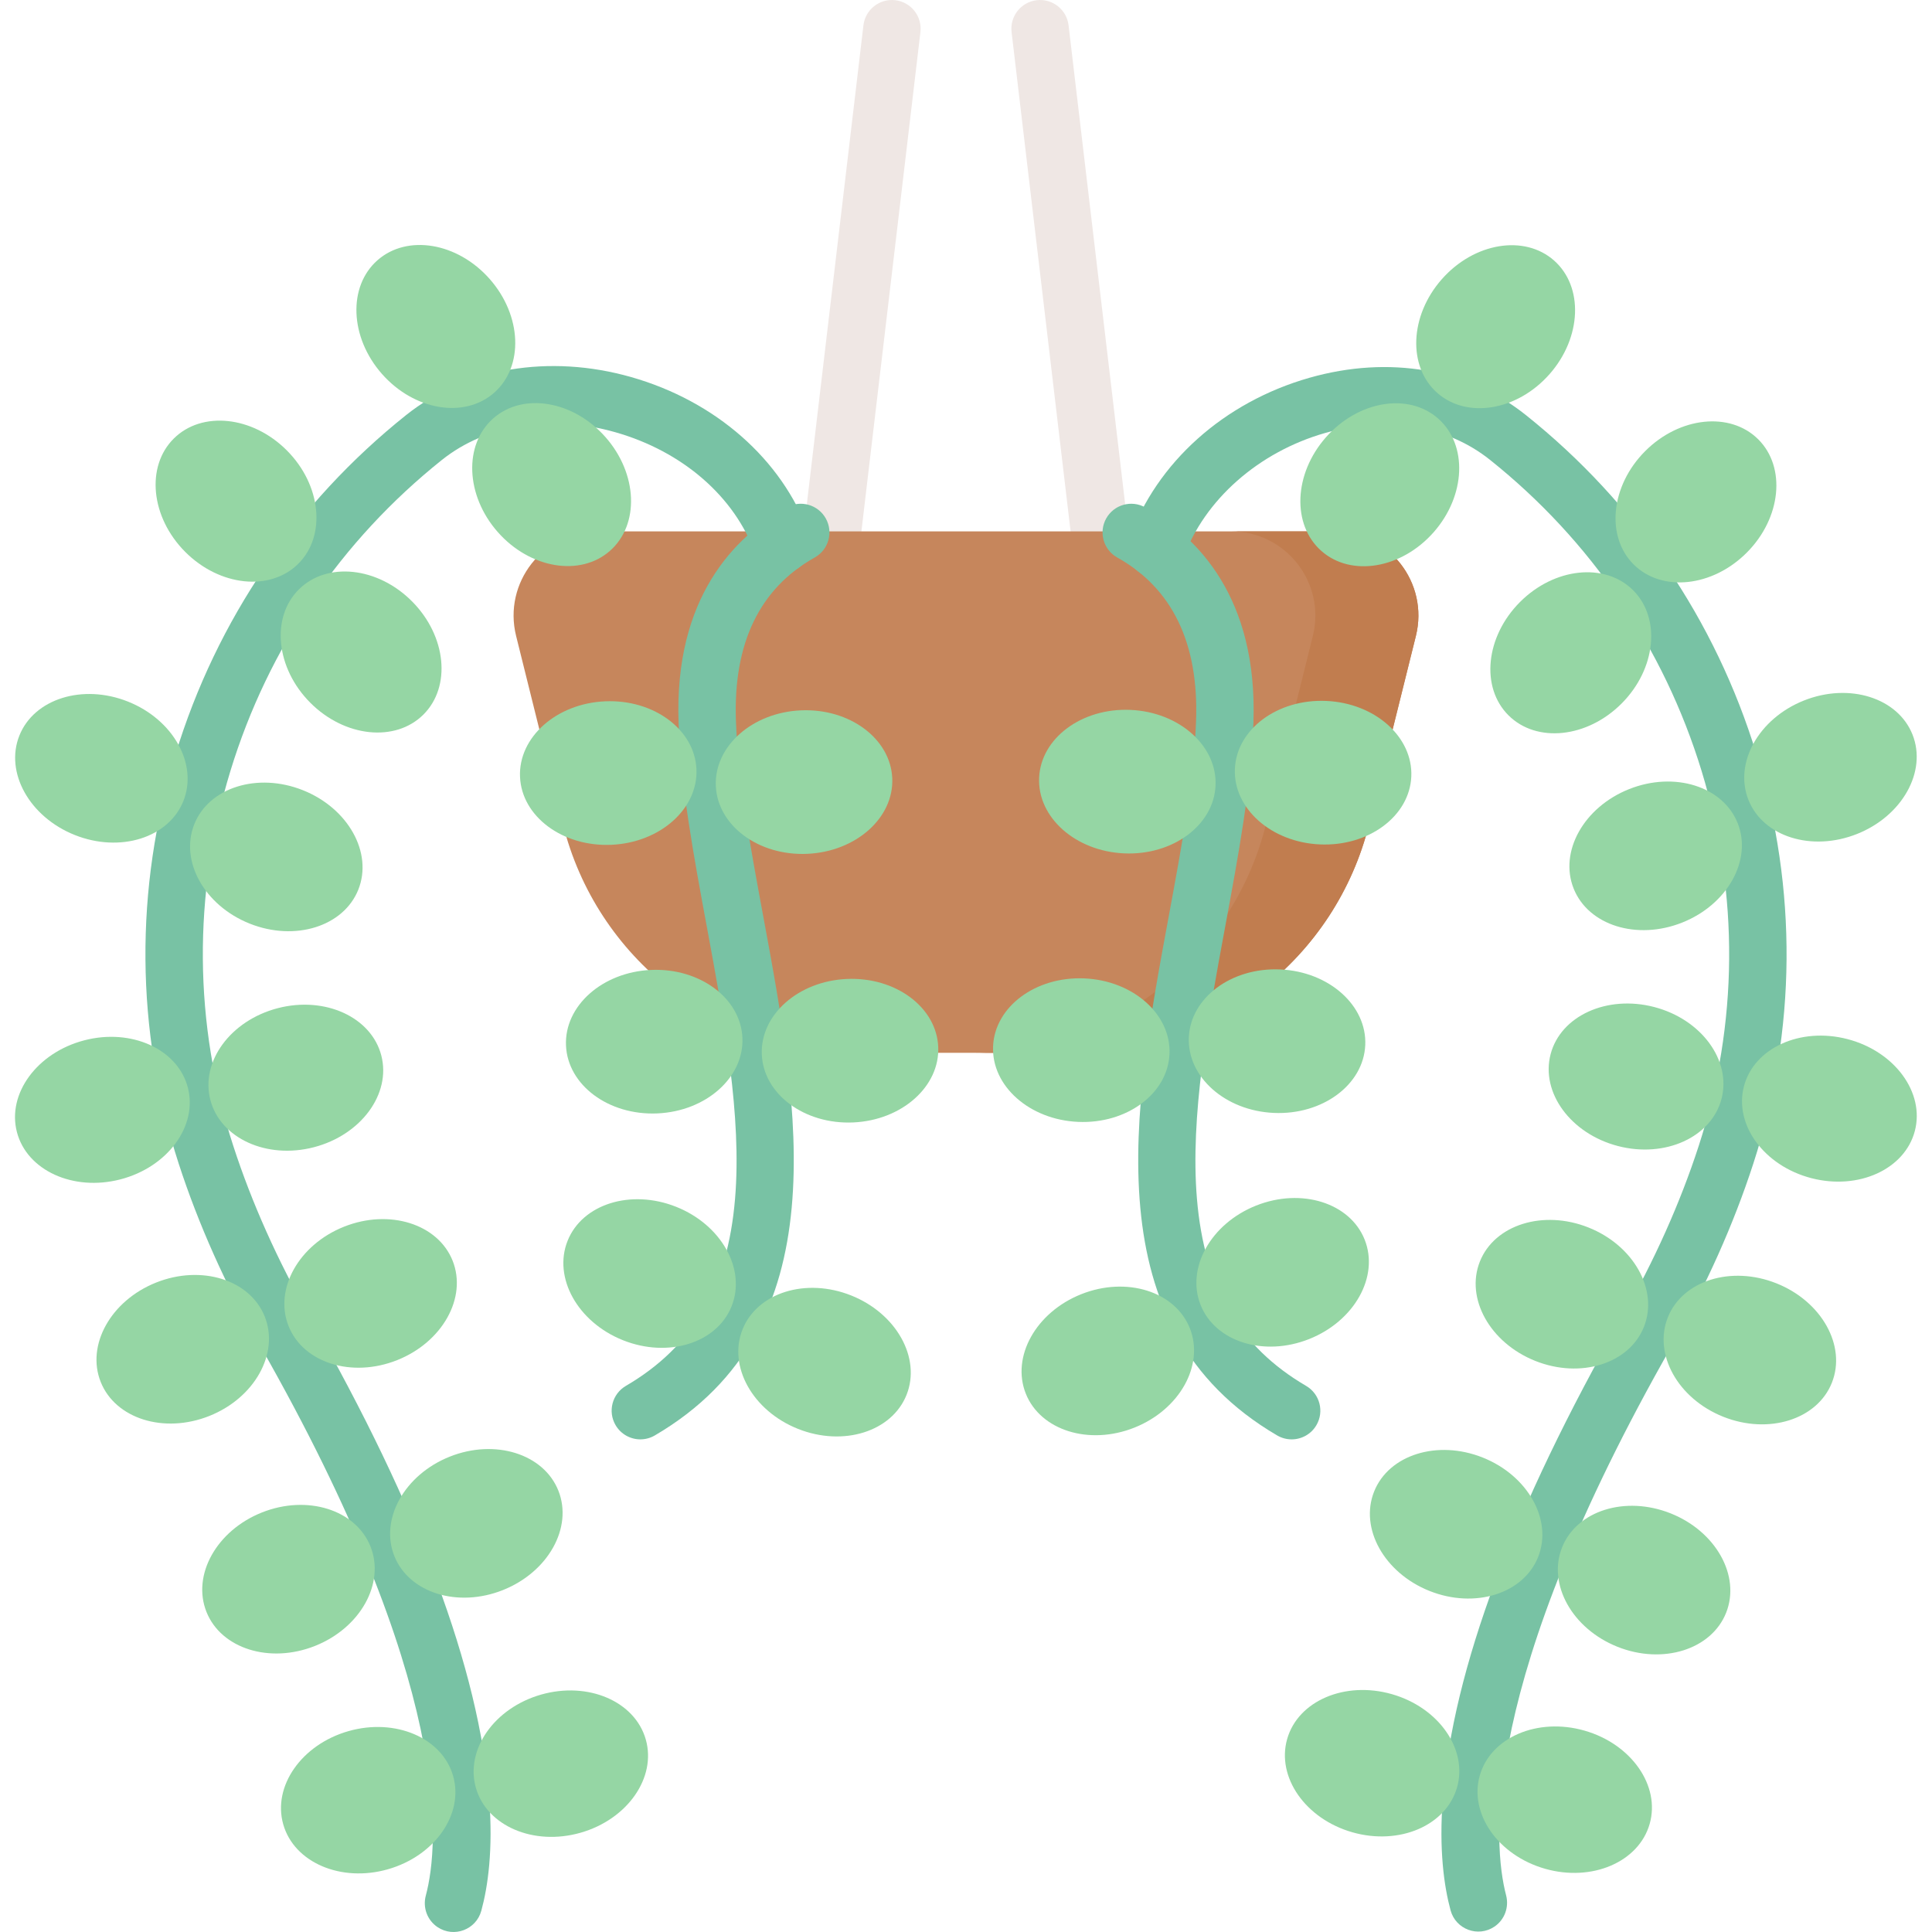 <svg id="Capa_1" enable-background="new 0 0 512 512" height="512" viewBox="0 0 512 512" width="512" xmlns="http://www.w3.org/2000/svg"><g><g><g><path d="m218.504 166.446c-.298 0-.599-.018-.902-.053-4.172-.493-7.153-4.274-6.66-8.444l17.875-151.236c.493-4.172 4.273-7.147 8.444-6.66 4.172.493 7.153 4.274 6.66 8.444l-17.875 151.236c-.457 3.867-3.741 6.713-7.542 6.713z" fill="#efe7e4"/></g><g><path d="m293.495 166.446c-3.801 0-7.085-2.845-7.542-6.713l-17.874-151.236c-.493-4.171 2.488-7.951 6.66-8.444 4.165-.49 7.951 2.488 8.444 6.66l17.874 151.236c.493 4.171-2.488 7.951-6.66 8.444-.303.035-.604.053-.902.053z" fill="#efe7e4"/></g></g><path d="m285.256 279.007h-58.512c-36.72 0-68.718-25.016-77.58-60.65l-12.389-49.821c-3.503-14.086 7.154-27.717 21.669-27.717h195.112c14.515 0 25.172 13.631 21.669 27.717l-12.389 49.821c-8.862 35.635-40.86 60.65-77.58 60.65z" fill="#c6865c"/><path d="m353.556 140.818h-27.309c14.515 0 25.172 13.631 21.669 27.717l-12.389 49.821c-8.862 35.635-40.86 60.651-77.58 60.651h27.309c36.72 0 68.718-25.015 77.58-60.651l12.389-49.821c3.503-14.086-7.154-27.717-21.669-27.717z" fill="#c17d4f"/><g><path d="m115.992 510.732c-2.751-1.817-4.002-5.185-3.151-8.37 3.627-13.572 7.271-55.988-43.954-145.82-9.069-15.902-16.313-32.112-21.533-48.177-11.463-35.283-11.751-72.808-.831-108.518 10.867-35.536 31.998-66.608 61.109-89.854 15.626-12.48 37.91-16.246 59.611-10.071 22.39 6.369 39.962 21.812 47.09 41.357 1.349 3.7-.056 7.943-3.573 9.715-4.162 2.098-9.096.036-10.615-4.223-5.389-15.106-19.244-27.152-37.064-32.221-16.985-4.833-34.164-2.092-45.959 7.326-26.704 21.327-46.088 49.826-56.055 82.418-10.002 32.709-9.742 67.071.752 99.371 4.9 15.083 11.724 30.338 20.28 45.343 28.886 50.655 44.877 93.544 47.531 127.472 1.08 13.809-.343 23.547-2.078 29.892-1.37 5.011-7.225 7.223-11.56 4.36z" fill="#78c2a4"/></g><g><path d="m169.706 381.446c-2.614 0-5.158-1.349-6.572-3.768-2.12-3.626-.898-8.284 2.727-10.403 17.781-10.394 26.976-26.156 28.937-49.606 1.825-21.813-2.894-47.294-7.458-71.936-3.55-19.166-6.903-37.27-7.51-54.159-1.197-33.293 14.928-49.432 28.667-57.108 3.663-2.051 8.299-.738 10.347 2.929 2.049 3.667.738 8.3-2.929 10.347-14.598 8.157-21.626 22.72-20.886 43.285.567 15.769 3.821 33.337 7.265 51.936 9.449 51.02 20.159 108.849-28.758 137.441-1.206.707-2.527 1.042-3.83 1.042z" fill="#78c2a4"/></g><g fill="#95d6a4"><ellipse cx="115.54" cy="86.514" rx="19.032" ry="23.4" transform="matrix(.75 -.661 .661 .75 -28.342 98.006)"/><ellipse cx="146.244" cy="128.419" rx="19.032" ry="23.4" transform="matrix(.75 -.661 .661 .75 -48.381 128.774)"/><g><ellipse cx="62.557" cy="132.858" rx="19.032" ry="23.4" transform="matrix(.709 -.705 .705 .709 -75.467 82.718)"/><ellipse cx="95.713" cy="172.851" rx="19.032" ry="23.4" transform="matrix(.709 -.705 .705 .709 -94.02 117.716)"/></g><g><ellipse cx="161.254" cy="204.822" rx="23.4" ry="19.032" transform="matrix(.999 -.044 .044 .999 -8.917 7.346)"/><ellipse cx="213.149" cy="207.2" rx="23.4" ry="19.032" transform="matrix(.999 -.044 .044 .999 -8.972 9.648)"/></g><g><ellipse cx="173.459" cy="276.004" rx="23.4" ry="19.032" transform="matrix(.999 -.044 .044 .999 -12.059 7.957)"/><ellipse cx="225.354" cy="278.381" rx="23.4" ry="19.032" transform="matrix(.999 -.044 .044 .999 -12.114 10.259)"/></g><ellipse cx="172.149" cy="337.352" rx="19.032" ry="23.4" transform="matrix(.37 -.929 .929 .37 -204.944 372.605)"/><ellipse cx="218.495" cy="360.82" rx="19.032" ry="23.4" transform="matrix(.37 -.929 .929 .37 -197.535 430.462)"/><g><ellipse cx="26.893" cy="203.531" rx="19.032" ry="23.4" transform="matrix(.37 -.929 .929 .37 -172.163 153.284)"/><ellipse cx="73.239" cy="226.999" rx="19.032" ry="23.4" transform="matrix(.37 -.929 .929 .37 -164.755 211.141)"/></g><g><ellipse cx="27.186" cy="294.017" rx="23.4" ry="19.032" transform="matrix(.968 -.252 .252 .968 -73.275 16.361)"/><ellipse cx="78.431" cy="285.492" rx="23.4" ry="19.032" transform="matrix(.968 -.252 .252 .968 -69.468 29.01)"/></g><g><ellipse cx="48.339" cy="357.626" rx="23.4" ry="19.032" transform="matrix(.929 -.37 .37 .929 -128.805 43.217)"/><ellipse cx="98.14" cy="342.838" rx="23.4" ry="19.032" transform="matrix(.929 -.37 .37 .929 -119.809 60.583)"/></g><g><ellipse cx="76.354" cy="418.577" rx="23.4" ry="19.032" transform="matrix(.929 -.37 .37 .929 -149.357 57.895)"/><ellipse cx="126.154" cy="403.789" rx="23.4" ry="19.032" transform="matrix(.929 -.37 .37 .929 -140.36 75.261)"/></g><g><ellipse cx="97.493" cy="476.971" rx="23.4" ry="19.032" transform="matrix(.962 -.274 .274 .962 -126.903 44.938)"/><ellipse cx="148.534" cy="467.297" rx="23.4" ry="19.032" transform="matrix(.962 -.274 .274 .962 -122.302 58.547)"/></g></g><g><path d="m396.051 510.57c-4.331 2.936-10.263.742-11.633-4.307-1.721-6.347-3.121-16.052-2.048-29.782 2.653-33.929 18.644-76.817 47.531-127.472 8.554-14.999 15.377-30.255 20.28-45.343 10.494-32.3 10.753-66.662.752-99.371-9.967-32.592-29.351-61.091-56.055-82.418-11.479-9.167-27.399-11.772-43.674-7.14-17.642 5.018-32.037 17.722-37.608 33.175-1.347 3.737-5.358 5.971-9.191 4.928-4.328-1.178-6.663-5.755-5.185-9.898 7.266-20.37 25.144-36.382 47.822-42.833 21.061-5.989 41.956-2.389 57.325 9.885 29.111 23.247 50.243 54.318 61.11 89.854 10.92 35.71 10.633 73.235-.831 108.518-5.222 16.072-12.467 32.281-21.534 48.178-51.107 89.624-47.516 132.192-43.98 145.732.822 3.146-.388 6.469-3.081 8.294z" fill="#78c2a4"/></g><g><path d="m342.294 381.446c-1.304 0-2.624-.335-3.831-1.041-48.917-28.593-38.207-86.421-28.758-137.441 3.444-18.6 6.698-36.167 7.265-51.936.74-20.564-6.288-35.127-20.886-43.285-3.667-2.049-4.978-6.682-2.929-10.347 2.047-3.667 6.682-4.98 10.347-2.929 13.739 7.676 29.864 23.816 28.667 57.108-.607 16.89-3.96 34.993-7.51 54.159-4.564 24.642-9.283 50.123-7.458 71.936 1.962 23.451 11.156 39.212 28.937 49.606 3.625 2.119 4.847 6.777 2.727 10.403-1.413 2.418-3.958 3.767-6.571 3.767z" fill="#78c2a4"/></g><g fill="#95d6a4"><ellipse cx="396.46" cy="86.514" rx="23.4" ry="19.032" transform="matrix(.661 -.75 .75 .661 69.417 326.738)"/><ellipse cx="365.757" cy="128.419" rx="23.4" ry="19.032" transform="matrix(.661 -.75 .75 .661 27.577 317.902)"/></g><g fill="#95d6a4"><ellipse cx="449.443" cy="132.858" rx="23.4" ry="19.032" transform="matrix(.705 -.709 .709 .705 38.392 357.997)"/><ellipse cx="416.287" cy="172.851" rx="23.4" ry="19.032" transform="matrix(.705 -.709 .709 .705 .241 346.281)"/></g><g fill="#95d6a4"><ellipse cx="350.746" cy="204.822" rx="19.032" ry="23.4" transform="matrix(.044 -.999 .999 .044 130.583 546.149)"/><ellipse cx="298.851" cy="207.2" rx="19.032" ry="23.4" transform="matrix(.044 -.999 .999 .044 78.613 496.576)"/></g><g fill="#95d6a4"><ellipse cx="338.541" cy="276.004" rx="19.032" ry="23.4" transform="matrix(.044 -.999 .999 .044 47.807 601.982)"/><ellipse cx="286.646" cy="278.381" rx="19.032" ry="23.4" transform="matrix(.044 -.999 .999 .044 -4.163 552.41)"/></g><g fill="#95d6a4"><ellipse cx="339.852" cy="337.352" rx="23.4" ry="19.032" transform="matrix(.929 -.37 .37 .929 -100.631 149.521)"/><ellipse cx="293.505" cy="360.82" rx="23.4" ry="19.032" transform="matrix(.929 -.37 .37 .929 -112.589 134.051)"/></g><g fill="#95d6a4"><ellipse cx="485.107" cy="203.531" rx="23.4" ry="19.032" transform="matrix(.929 -.37 .37 .929 -40.876 193.736)"/><ellipse cx="438.761" cy="226.999" rx="23.4" ry="19.032" transform="matrix(.929 -.37 .37 .929 -52.833 178.266)"/></g><g fill="#95d6a4"><ellipse cx="484.814" cy="294.017" rx="19.032" ry="23.4" transform="matrix(.252 -.968 .968 .252 78.027 689.005)"/><ellipse cx="433.569" cy="285.492" rx="19.032" ry="23.4" transform="matrix(.252 -.968 .968 .252 47.957 633.041)"/></g><g fill="#95d6a4"><ellipse cx="463.661" cy="357.626" rx="19.032" ry="23.4" transform="matrix(.37 -.929 .929 .37 -40.058 656.197)"/><ellipse cx="413.86" cy="342.838" rx="19.032" ry="23.4" transform="matrix(.37 -.929 .929 .37 -57.705 600.606)"/></g><ellipse cx="435.646" cy="418.577" fill="#95d6a4" rx="19.032" ry="23.4" transform="matrix(.37 -.929 .929 .37 -114.346 668.582)"/><ellipse cx="385.846" cy="403.789" fill="#95d6a4" rx="19.032" ry="23.4" transform="matrix(.37 -.929 .929 .37 -131.993 612.992)"/><g fill="#95d6a4"><ellipse cx="414.507" cy="476.971" rx="19.032" ry="23.4" transform="matrix(.274 -.962 .962 .274 -157.751 744.999)"/><ellipse cx="363.466" cy="467.297" rx="19.032" ry="23.4" transform="matrix(.274 -.962 .962 .274 -185.508 688.885)"/></g></g></svg>